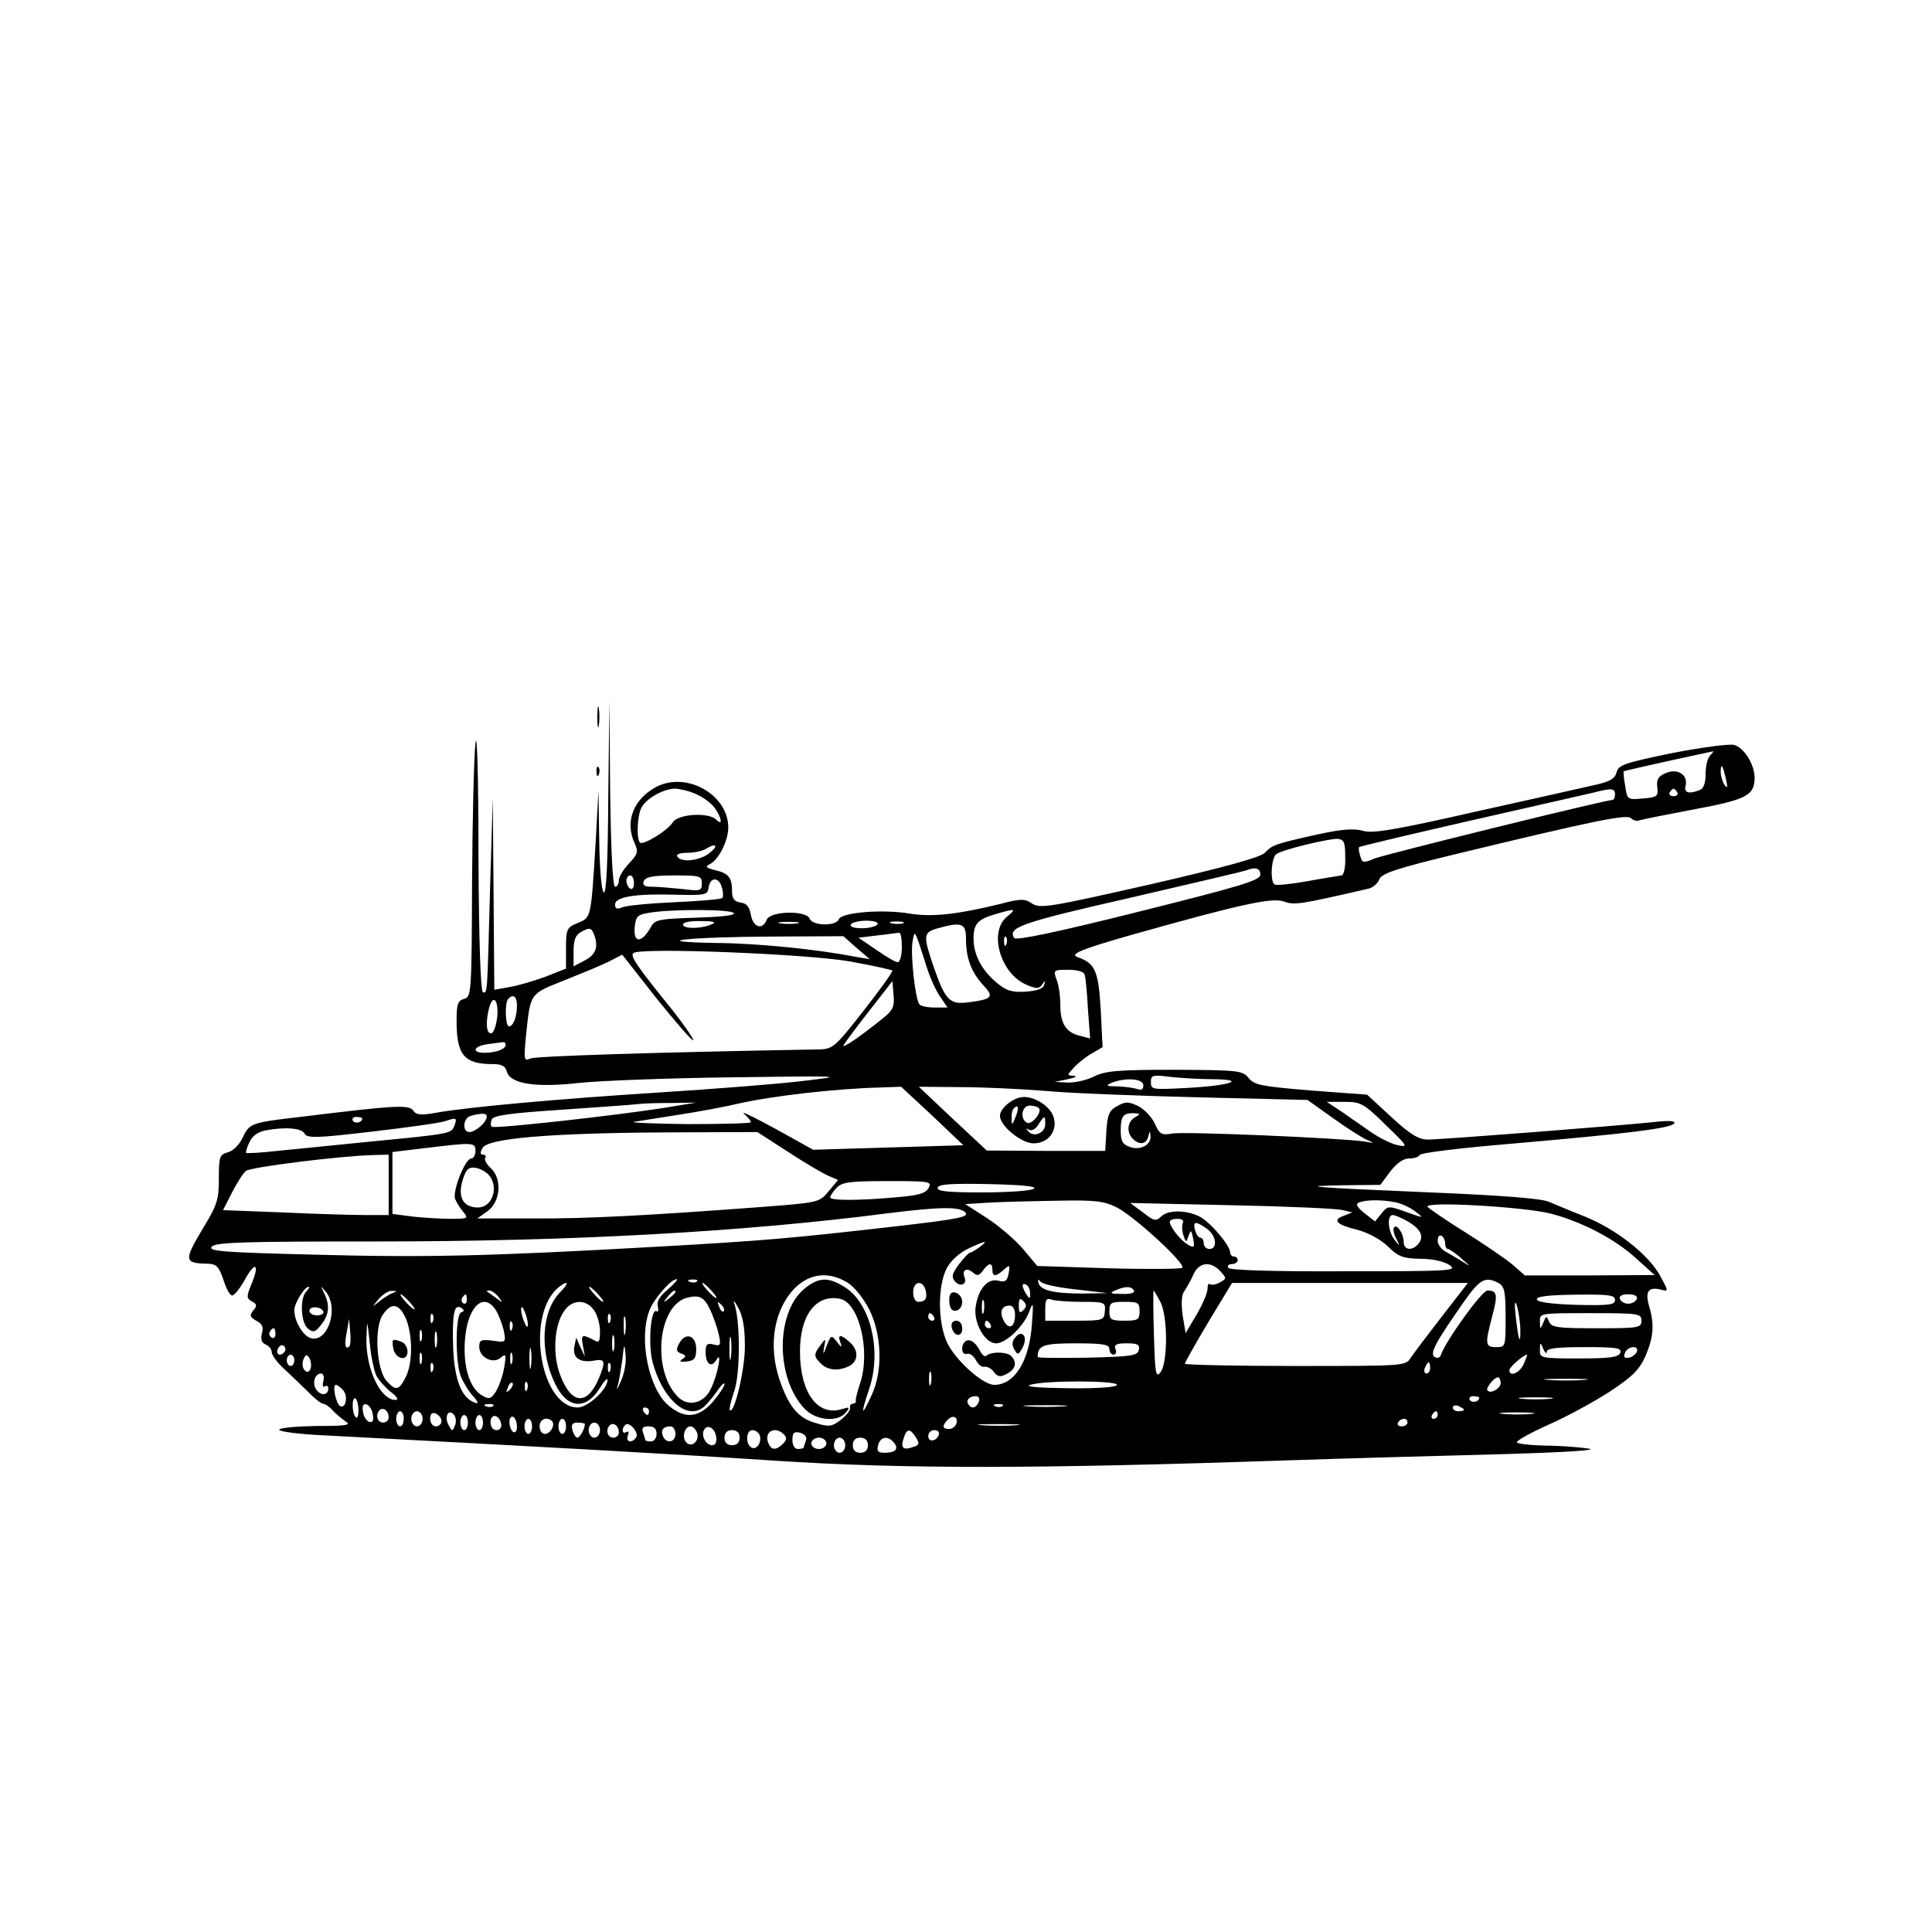 <?xml version="1.0" standalone="no"?>
<!DOCTYPE svg PUBLIC "-//W3C//DTD SVG 20010904//EN"
 "http://www.w3.org/TR/2001/REC-SVG-20010904/DTD/svg10.dtd">
<svg version="1.0" xmlns="http://www.w3.org/2000/svg"
 width="512pt" height="512pt" viewBox="0 0 512 512"
 preserveAspectRatio="xMidYMid meet">
<g transform="translate(0,512) scale(0.1,-0.1)"
fill="#000000" stroke="none">
<path d="M1583 3220 c0 -25 2 -35 4 -22 2 12 2 32 0 45 -2 12 -4 2 -4 -23z"/>
<path d="M1612 3007 c-1 -169 -5 -256 -12 -252 -6 4 -11 63 -12 138 l-2 132
-7 -130 c-13 -212 -12 -206 -48 -221 -29 -12 -31 -16 -31 -67 l0 -54 -56 -22
c-31 -11 -74 -24 -95 -27 l-39 -7 -2 254 -2 254 -7 -230 c-8 -299 -7 -285 -19
-285 -6 0 -11 129 -12 363 0 213 -4 335 -8 297 -4 -36 -8 -202 -9 -368 -1
-295 -2 -304 -21 -309 -17 -5 -20 -14 -20 -59 0 -90 20 -114 96 -114 23 0 33
-5 37 -19 8 -33 74 -44 190 -31 56 6 239 13 407 15 302 4 304 4 185 -10 -66
-8 -235 -21 -375 -30 -269 -17 -512 -39 -595 -54 -39 -7 -52 -6 -60 6 -12 16
-46 14 -300 -17 -130 -15 -134 -17 -152 -55 -9 -19 -26 -36 -40 -39 -21 -6
-23 -12 -23 -69 0 -57 -4 -70 -45 -137 -48 -81 -47 -88 17 -89 22 -1 28 -8 40
-42 7 -23 17 -42 23 -42 5 -1 21 18 34 42 28 51 40 41 17 -13 -13 -32 -13 -37
2 -45 13 -7 14 -12 3 -24 -10 -13 -9 -17 8 -27 16 -8 20 -17 15 -34 -4 -16 0
-25 10 -29 9 -4 16 -13 16 -20 0 -8 14 -27 31 -43 18 -16 46 -44 64 -61 17
-18 36 -33 41 -33 5 0 17 -8 25 -17 9 -10 25 -23 35 -30 16 -10 1 -12 -78 -12
-54 -1 -98 -5 -98 -10 0 -5 55 -12 122 -15 535 -28 920 -49 1193 -67 338 -22
686 -22 1360 1 149 5 398 12 555 16 179 5 268 11 240 15 -25 4 -78 8 -117 8
-40 1 -73 5 -73 9 0 5 38 26 85 47 46 20 119 60 161 87 62 41 79 59 95 95 21
50 24 82 9 133 -11 38 -1 51 33 42 19 -5 19 -4 -4 38 -31 56 -117 123 -199
156 -36 14 -78 32 -95 39 -20 9 -124 17 -315 25 -311 13 -364 17 -224 19 l92
1 26 35 c18 23 35 35 51 35 13 0 25 4 27 9 2 6 111 19 243 30 311 27 424 41
432 54 4 7 -15 8 -58 3 -97 -10 -560 -46 -595 -46 -24 0 -46 13 -96 59 l-65
60 -148 11 c-131 11 -150 14 -166 33 -16 20 -25 21 -195 22 -151 0 -184 -3
-213 -17 -19 -10 -50 -17 -70 -17 l-36 2 35 7 c19 4 26 8 16 9 -19 1 -19 1 0
22 10 11 31 28 47 37 l29 17 -5 100 c-6 102 -15 122 -60 138 -24 8 4 20 140
59 291 82 374 100 405 89 29 -10 38 -9 225 34 12 3 24 14 28 24 5 16 43 29
213 70 348 84 443 104 454 93 6 -6 16 -9 22 -6 6 2 71 15 145 29 140 26 160
37 161 83 0 36 -28 81 -55 88 -13 3 -88 -7 -165 -22 -125 -26 -141 -31 -146
-51 -4 -16 -17 -24 -52 -32 -26 -6 -168 -38 -317 -71 -220 -50 -276 -59 -302
-52 -24 7 -55 5 -120 -9 -116 -26 -121 -28 -141 -49 -12 -12 -105 -38 -305
-84 -265 -60 -290 -64 -311 -51 -21 14 -30 14 -87 -1 -111 -27 -178 -35 -239
-25 -72 12 -180 3 -187 -15 -7 -19 -69 -18 -77 1 -8 23 -104 21 -114 -2 -11
-29 -36 -21 -42 12 -4 22 -11 31 -27 33 -17 3 -23 10 -23 30 0 36 -9 48 -45
56 -26 7 -27 9 -12 17 23 13 47 62 47 96 0 87 -110 149 -190 108 -61 -32 -85
-92 -58 -150 10 -22 8 -29 -15 -53 -15 -16 -27 -36 -27 -45 0 -9 -4 -17 -10
-17 -6 0 -11 94 -13 248 l-2 247 -3 -258z m2920 111 c-7 -7 -12 -29 -12 -49 0
-24 -5 -39 -16 -43 -29 -11 -42 -7 -37 12 7 29 -22 47 -53 33 -19 -8 -25 -17
-22 -37 3 -24 0 -27 -38 -30 -41 -4 -42 -3 -47 33 -4 20 -5 38 -4 39 1 1 54
13 117 27 63 14 117 25 120 26 2 1 -1 -4 -8 -11z m42 -63 c5 -22 4 -26 -4 -15
-5 8 -10 24 -10 34 0 26 6 18 14 -19z m-2730 -39 c18 -8 41 -24 50 -37 19 -27
22 -49 4 -31 -20 20 -101 15 -115 -7 -13 -22 -79 -62 -87 -54 -10 10 -7 73 4
93 13 24 57 49 88 50 12 0 38 -6 56 -14z m2436 -1 c0 -8 -3 -15 -7 -15 -19 0
-602 -144 -630 -155 -30 -13 -33 -12 -38 6 -4 11 -5 22 -3 24 1 2 136 34 298
71 162 37 309 70 325 74 46 12 55 11 55 -5z m165 5 c3 -5 -1 -10 -10 -10 -9 0
-13 5 -10 10 3 6 8 10 10 10 2 0 7 -4 10 -10z m-880 -172 c1 -27 -4 -48 -10
-48 -5 -1 -46 -7 -89 -15 -44 -8 -83 -12 -88 -9 -13 8 -9 72 5 81 18 12 139
41 162 40 17 -2 20 -9 20 -49z m-1684 12 c-25 -21 -76 -27 -86 -10 -4 6 7 10
27 10 18 0 40 5 48 10 27 17 36 10 11 -10z m1459 -58 c0 -15 -50 -30 -322 -98
-211 -53 -325 -77 -330 -70 -19 28 18 41 308 107 163 38 302 70 308 73 23 9
36 5 36 -12z m-1660 -23 c0 -11 -4 -17 -10 -14 -5 3 -10 13 -10 21 0 8 5 14
10 14 6 0 10 -9 10 -21z m180 0 c0 -20 -4 -21 -52 -15 -29 3 -65 6 -80 6 -20
0 -26 4 -22 15 5 11 24 15 80 15 69 0 74 -1 74 -21z m53 -11 c4 -12 4 -25 1
-28 -3 -3 -60 -8 -127 -11 -67 -3 -130 -9 -139 -14 -13 -5 -18 -3 -18 8 0 20
52 29 158 26 82 -2 87 -1 90 19 4 29 28 28 35 0z m32 -68 c3 -6 -36 -10 -101
-12 -95 -3 -108 -5 -118 -23 -25 -45 -48 -46 -44 -2 3 28 7 33 38 38 58 10
218 10 225 -1z m724 -9 c-50 -40 -18 -152 52 -181 26 -11 32 -11 41 1 8 12 9
12 5 -1 -2 -10 -19 -16 -49 -18 -37 -2 -51 2 -77 24 -40 34 -61 74 -61 117 0
39 11 51 60 65 51 15 55 14 29 -7z m-784 -21 c-28 -12 -75 -12 -75 0 0 6 21
10 48 9 35 0 42 -3 27 -9z m228 3 c-13 -2 -33 -2 -45 0 -13 2 -3 4 22 4 25 0
35 -2 23 -4z m212 -3 c-3 -5 -22 -10 -41 -10 -21 0 -33 4 -29 10 3 6 22 10 41
10 21 0 33 -4 29 -10z m68 3 c-7 -2 -21 -2 -30 0 -10 3 -4 5 12 5 17 0 24 -2
18 -5z m167 -42 c0 -51 15 -89 46 -122 29 -31 24 -37 -38 -45 -50 -7 -62 4
-91 86 -31 90 -31 98 5 109 67 19 78 15 78 -28z m-986 13 c13 -33 5 -54 -24
-69 l-30 -16 0 40 c0 28 5 43 18 50 24 14 29 13 36 -5z m816 -34 c0 -22 -5
-40 -11 -40 -6 0 -31 15 -57 33 l-47 32 50 6 c28 3 53 7 58 7 4 1 7 -16 7 -38z
m65 -50 c9 -30 26 -67 37 -82 l19 -28 -35 0 c-19 0 -37 4 -40 9 -11 17 -23
130 -18 163 6 37 5 38 37 -62z m-185 48 l35 -30 -35 6 c-103 20 -259 36 -370
37 -193 3 -79 16 145 17 l190 1 35 -31z m397 10 c-3 -8 -6 -5 -6 6 -1 11 2 17
5 13 3 -3 4 -12 1 -19z m-414 -46 c60 -11 110 -22 112 -24 2 -2 -32 -50 -76
-106 -75 -96 -82 -102 -117 -103 -452 -8 -751 -18 -766 -24 -18 -8 -18 -4 -12
61 12 113 9 109 99 145 45 18 99 40 119 50 l37 19 91 -116 c51 -63 94 -113 97
-111 2 3 -22 38 -54 79 -95 117 -113 144 -105 152 15 16 462 -2 575 -22z m621
-34 c3 -7 7 -48 9 -91 l6 -79 -27 7 c-37 9 -52 32 -52 81 0 24 -4 54 -10 68
-9 25 -8 26 31 26 23 0 41 -5 43 -12z m-531 -114 c-59 -48 -115 -87 -107 -73
5 8 36 50 69 92 l60 77 3 -37 c3 -30 -2 -40 -25 -59z m-973 32 c0 -31 -10 -56
-21 -56 -10 0 -12 63 -2 73 13 14 23 6 23 -17z m-52 -28 c-2 -23 -9 -43 -15
-46 -14 -4 -17 27 -7 66 10 38 25 24 22 -20z m22 -77 c0 -11 -25 -21 -56 -21
-36 0 -29 18 9 23 17 2 35 5 40 5 4 1 7 -2 7 -7z m1875 -91 c92 -1 45 -17 -67
-23 -94 -5 -98 -5 -98 15 0 19 4 20 53 14 28 -3 79 -6 112 -6z m-185 -16 c0
-11 -5 -14 -16 -10 -9 3 -32 6 -52 7 -30 0 -33 2 -17 9 36 15 85 12 85 -6z
m-559 -81 l82 -78 -199 -6 -199 -6 -45 25 c-96 54 -154 83 -137 69 9 -8 17
-17 17 -21 0 -3 -75 -5 -167 -5 -93 1 -157 4 -143 6 14 2 68 11 120 19 52 8
122 21 155 29 93 21 260 40 377 43 l56 2 83 -77z m299 66 c63 -6 246 -13 405
-17 l290 -7 66 -47 c36 -26 77 -52 90 -58 23 -10 22 -10 -6 -5 -61 9 -478 27
-508 21 -29 -5 -34 -2 -47 27 -8 17 -28 38 -44 46 -26 12 -33 12 -55 0 -22
-12 -26 -23 -29 -67 l-3 -52 -157 0 -157 1 -90 84 -90 85 110 -1 c61 0 162 -5
225 -10z m-1010 -45 c-134 -21 -451 -56 -457 -50 -3 3 -3 11 0 19 4 11 48 17
184 26 98 7 189 13 203 15 14 2 54 3 90 3 l65 1 -85 -14z m1912 -45 c58 -56
61 -60 33 -54 -16 3 -47 18 -69 33 -21 15 -57 39 -79 55 l-41 27 47 0 c43 0
51 -4 109 -61z m-2382 22 c0 -15 -30 -41 -46 -41 -20 0 -17 38 4 43 30 8 42 7
42 -2z m1718 -2 c-21 -12 -23 -40 -6 -57 17 -17 36 -15 41 6 4 16 5 16 6 0 1
-23 -29 -38 -56 -27 -18 6 -23 16 -23 42 0 39 6 47 34 47 19 -1 19 -2 4 -11z
m-2048 -3 c0 -11 -19 -15 -25 -6 -3 5 1 10 9 10 9 0 16 -2 16 -4z m244 -20
c-8 -20 -11 -21 -219 -41 -93 -9 -206 -21 -250 -25 -44 -5 -81 -7 -83 -5 -1 1
2 14 9 28 7 16 22 27 41 31 52 10 97 7 105 -8 7 -13 32 -12 178 5 94 11 181
23 195 28 30 10 32 9 24 -13z m882 -67 c44 -29 92 -57 107 -64 l28 -12 -25
-30 c-25 -30 -26 -30 -183 -42 -294 -22 -457 -31 -603 -30 l-145 0 28 20 c34
26 38 86 7 114 -11 10 -17 22 -14 26 3 5 0 9 -6 9 -8 0 -8 6 -1 18 14 25 174
39 477 41 l251 1 79 -51z m-826 1 c0 -11 -5 -20 -11 -20 -16 0 -50 -85 -43
-107 4 -10 14 -26 22 -35 14 -17 12 -18 -34 -18 -27 0 -73 3 -101 6 l-53 7 0
82 0 82 83 10 c132 16 137 16 137 -7z m-230 -90 l0 -80 -62 0 c-35 0 -134 3
-220 7 l-157 6 24 47 c13 25 29 51 37 57 12 10 243 39 336 42 l42 1 0 -80z
m268 23 c24 -33 5 -83 -31 -83 -43 0 -57 32 -37 84 7 19 15 24 32 21 13 -3 29
-12 36 -22z m1163 -31 c-8 -15 -27 -20 -87 -25 -99 -9 -174 -9 -174 0 0 3 7
15 17 25 14 15 33 18 135 18 112 0 118 -1 109 -18z m279 -2 c-8 -6 -70 -10
-137 -10 -94 0 -121 3 -118 13 4 9 38 11 137 9 86 -2 127 -6 118 -12z m220
-50 c48 -25 184 -150 173 -160 -4 -3 -93 -4 -196 -1 l-188 6 -37 44 c-20 24
-63 61 -95 82 l-59 38 64 4 c35 2 116 4 181 5 101 2 123 -1 157 -18z m737 14
c16 -3 40 -14 53 -24 25 -19 24 -19 -23 -2 -48 17 -49 17 -66 -4 l-17 -21 -28
22 c-20 16 -24 24 -15 28 19 8 61 8 96 1z m-138 -21 l25 -6 -23 -9 c-31 -11
-19 -24 36 -37 29 -8 61 -25 81 -44 28 -28 41 -32 87 -33 32 0 63 -7 77 -17
21 -15 2 -16 -279 -16 -191 -1 -304 3 -308 9 -3 6 1 10 9 10 9 0 16 5 16 10 0
6 -4 10 -10 10 -5 0 -10 5 -10 11 0 18 -52 80 -81 95 -36 18 -84 18 -102 0
-13 -13 -19 -12 -48 11 l-34 25 270 -6 c149 -3 281 -9 294 -13z m550 -9 c81
-21 169 -66 226 -118 l50 -45 -172 -1 -172 0 -33 29 c-18 15 -75 54 -126 86
-50 31 -95 62 -99 67 -9 15 254 0 326 -18z m-1550 2 c9 -11 -22 -17 -177 -35
-288 -33 -357 -39 -642 -55 -445 -25 -609 -29 -905 -21 -242 6 -284 9 -274 21
9 12 87 14 438 14 511 0 972 25 1356 75 138 17 190 18 204 1z m1172 -23 c34
-20 44 -40 28 -59 -16 -20 -39 -17 -39 4 0 22 -17 48 -25 40 -4 -3 -2 -17 5
-30 11 -22 10 -22 -4 -4 -18 23 -21 66 -5 66 6 0 24 -8 40 -17z m-596 -3 c-3
-6 -3 -20 1 -33 7 -21 7 -21 14 -2 6 17 7 16 12 -7 4 -24 3 -26 -13 -17 -19
10 -49 48 -49 61 0 5 9 8 21 8 11 0 17 -5 14 -10z m63 -16 c25 -17 30 -54 7
-54 -8 0 -15 7 -15 15 0 8 -4 15 -9 15 -5 0 -11 9 -14 20 -6 24 1 25 31 4z
m632 -40 c0 -8 3 -14 8 -14 4 -1 21 -12 37 -27 21 -18 23 -21 5 -9 -14 9 -35
21 -47 28 -13 6 -23 20 -23 30 0 11 5 16 10 13 6 -3 10 -13 10 -21z m-1234 -9
c-11 -8 -23 -15 -26 -15 -3 0 -16 -14 -29 -31 -18 -24 -20 -33 -11 -44 14 -17
34 -9 26 10 -7 19 5 27 22 13 11 -10 17 -9 27 5 15 21 25 22 25 2 0 -19 9 -19
30 0 16 14 17 14 13 -10 -4 -20 -10 -24 -27 -19 -28 7 -52 -20 -60 -66 -8 -43
23 -100 54 -100 26 0 74 46 88 85 10 27 11 23 7 -30 -6 -101 -46 -165 -100
-165 -31 0 -105 67 -126 114 -24 54 -24 149 0 195 10 20 34 41 57 52 47 22 55
23 30 4z m638 -64 c17 -18 17 -20 -2 -30 -11 -6 -22 -7 -26 -4 -3 3 -6 -2 -6
-13 0 -10 -13 -41 -29 -68 l-29 -49 -8 48 c-4 32 -3 54 5 64 6 9 17 28 24 44
14 32 46 36 71 8z m-988 -30 c18 -11 42 -41 58 -72 33 -67 36 -162 6 -226 -27
-60 -30 -53 -7 15 35 102 4 230 -66 272 -43 27 -69 25 -106 -6 -77 -65 -75
-240 3 -319 30 -30 86 -34 107 -9 12 15 11 16 -9 10 -65 -21 -112 43 -112 153
0 96 43 152 106 139 51 -10 82 -140 53 -225 -7 -21 -12 -41 -11 -45 1 -5 -3
-8 -8 -8 -5 0 -9 -5 -7 -11 1 -6 -10 -20 -25 -32 -24 -18 -31 -19 -67 -8 -46
13 -71 44 -95 114 -31 92 -15 187 41 244 40 39 90 44 139 14z m-476 -18 c-21
-17 -30 -32 -27 -45 3 -10 1 -16 -3 -13 -15 10 -23 -84 -11 -133 24 -93 85
-153 130 -125 9 5 26 25 39 43 12 18 22 28 22 22 0 -6 -14 -27 -31 -47 -38
-43 -74 -46 -117 -10 -53 44 -80 177 -51 252 11 30 57 83 72 83 5 0 -6 -12
-23 -27z m77 21 c-3 -3 -12 -4 -19 -1 -8 3 -5 6 6 6 11 1 17 -2 13 -5z m1003
-21 l85 -10 -65 -1 c-77 0 -112 8 -118 28 -2 10 -1 11 5 4 4 -7 46 -16 93 -21z
m1121 17 c16 -9 19 -22 19 -90 0 -79 0 -80 -25 -80 -29 0 -30 7 -11 80 16 59
14 70 -12 70 -15 0 -112 -135 -124 -172 -3 -7 -10 -8 -16 -4 -14 9 2 38 76
144 44 63 58 70 93 52z m-2486 -24 c-50 -50 -56 -156 -14 -243 32 -67 82 -71
119 -11 11 18 20 28 20 21 0 -25 -52 -73 -79 -73 -96 0 -138 232 -57 313 10 9
21 17 26 17 5 0 -2 -11 -15 -24z m400 4 c10 -11 16 -20 13 -20 -3 0 -13 9 -23
20 -10 11 -16 20 -13 20 3 0 13 -9 23 -20z m568 1 c5 -22 0 -31 -20 -31 -7 0
-13 11 -13 25 0 30 25 34 33 6z m277 -9 c0 -15 -2 -15 -10 -2 -13 20 -13 33 0
25 6 -3 10 -14 10 -23z m1091 -61 c-38 -49 -75 -98 -83 -110 -13 -21 -18 -21
-305 -21 -161 0 -293 3 -293 6 0 3 28 53 62 110 l63 104 313 0 312 0 -69 -89z
m-3009 67 c-18 -18 -15 -83 4 -99 14 -11 19 -10 35 10 21 26 24 52 8 84 -10
21 -10 21 5 3 35 -44 4 -136 -41 -122 -21 7 -43 45 -43 74 0 18 27 62 38 62 3
0 1 -5 -6 -12z m773 -8 c10 -11 16 -20 13 -20 -3 0 -13 9 -23 20 -10 11 -16
20 -13 20 3 0 13 -9 23 -20z m1420 10 c4 -6 -9 -10 -32 -9 -30 0 -34 2 -18 9
27 12 43 12 50 0z m-1965 -7 c-8 -3 -24 -13 -35 -22 -20 -16 -20 -16 -1 7 11
12 26 22 35 21 14 0 14 -1 1 -6z m281 -10 c13 -17 13 -17 -6 -3 -11 8 -22 16
-24 17 -2 2 0 3 6 3 6 0 17 -8 24 -17z m469 13 c0 -2 -8 -10 -17 -17 -16 -13
-17 -12 -4 4 13 16 21 21 21 13z m1285 -26 c20 -38 20 -159 1 -186 -13 -17
-15 -6 -18 99 -2 64 -2 117 -1 117 1 0 9 -13 18 -30z m-1990 0 c10 -11 16 -20
13 -20 -3 0 -13 9 -23 20 -10 11 -16 20 -13 20 3 0 13 -9 23 -20z m152 5 c0
-8 -4 -12 -9 -9 -5 3 -6 10 -3 15 9 13 12 11 12 -6z m646 -28 c8 -18 18 -46
22 -64 6 -28 4 -31 -14 -26 -17 4 -21 1 -21 -20 0 -33 16 -43 29 -20 16 27 2
-45 -16 -79 -17 -36 -57 -46 -83 -23 -73 66 -59 245 21 266 34 8 45 2 62 -34z
m2397 28 c0 -13 -15 -15 -102 -13 -65 2 -103 7 -105 14 -3 8 27 12 102 13 89
1 105 -1 105 -14z m58 3 c-3 -7 -13 -13 -23 -13 -10 0 -20 6 -22 13 -3 7 5 12
22 12 17 0 25 -5 23 -12z m-2364 -123 c1 -62 -28 -184 -40 -172 -2 2 3 25 12
51 16 47 16 187 0 231 -4 11 1 7 10 -10 12 -21 18 -52 18 -100z m633 88 c-3
-10 -5 -4 -5 12 0 17 2 24 5 18 2 -7 2 -21 0 -30z m105 5 c-9 -9 -12 -7 -12
12 0 19 3 21 12 12 9 -9 9 -15 0 -24z m154 22 c62 0 64 -1 62 -25 -2 -24 -4
-25 -80 -25 l-78 0 0 31 c0 24 3 30 16 25 9 -3 44 -6 80 -6z m1163 -69 c1 -51
-5 -34 -12 29 -4 36 -3 46 3 30 4 -14 8 -40 9 -59z m-2715 47 c8 -13 17 -37
21 -54 6 -32 6 -32 -29 -27 -31 4 -36 2 -36 -16 0 -28 36 -47 57 -29 14 12 15
9 9 -27 -4 -22 -14 -50 -22 -63 -12 -19 -18 -21 -35 -11 -33 17 -52 75 -47
146 6 89 49 132 82 81z m260 0 c9 -12 16 -37 16 -56 0 -29 -2 -32 -19 -22 -29
15 -32 13 -26 -17 l5 -28 -12 25 -11 25 -5 -24 c-5 -29 14 -43 51 -37 31 6 33
-1 14 -47 -31 -73 -73 -69 -102 8 -21 53 -17 131 9 169 21 33 59 34 80 4z
m344 -3 c-3 -3 -9 2 -12 12 -6 14 -5 15 5 6 7 -7 10 -15 7 -18z m1102 0 c0
-22 -4 -25 -40 -25 -36 0 -40 3 -40 25 0 23 4 25 40 25 36 0 40 -2 40 -25z
m-2163 -1 c2 -5 -6 -10 -17 -10 -11 0 -20 6 -20 12 0 14 32 12 37 -2z m219
-19 c18 -45 18 -118 -1 -155 -18 -35 -26 -37 -51 -9 -26 29 -33 140 -10 174
23 35 44 31 62 -10z m146 17 c-15 -5 -16 -130 -1 -169 6 -15 20 -39 32 -52 13
-14 16 -22 8 -19 -37 11 -56 58 -60 144 -3 91 2 120 21 108 9 -6 9 -9 0 -12z
m177 -32 c0 -9 -4 -8 -9 5 -5 11 -9 27 -9 35 0 9 4 8 9 -5 5 -11 9 -27 9 -35z
m1291 26 c0 -33 -16 -42 -30 -16 -12 23 -6 40 16 40 8 0 14 -10 14 -24z
m-1543 -18 c-3 -8 -6 -5 -6 6 -1 11 2 17 5 13 3 -3 4 -12 1 -19z m470 0 c-3
-8 -6 -5 -6 6 -1 11 2 17 5 13 3 -3 4 -12 1 -19z m40 -30 c-2 -13 -4 -5 -4 17
-1 22 1 32 4 23 2 -10 2 -28 0 -40z m818 42 c3 -5 1 -10 -4 -10 -6 0 -11 5
-11 10 0 6 2 10 4 10 3 0 8 -4 11 -10z m1875 -10 c0 -19 -7 -20 -119 -20 -104
0 -120 2 -126 18 -7 16 -8 15 -15 -3 -8 -19 -9 -19 -9 3 -1 22 0 22 134 22
128 0 135 -1 135 -20z m-3424 -68 c-11 -10 -14 3 -7 38 l6 35 3 -33 c2 -19 1
-36 -2 -40z m72 -79 c7 -12 24 -31 38 -42 17 -13 21 -21 12 -21 -40 0 -79 83
-77 164 2 51 2 51 9 -14 3 -36 12 -75 18 -87z m359 125 c-3 -8 -6 -5 -6 6 -1
11 2 17 5 13 3 -3 4 -12 1 -19z m1268 12 c3 -5 1 -10 -4 -10 -6 0 -11 5 -11
10 0 6 2 10 4 10 3 0 8 -4 11 -10z m-1895 -26 c0 -8 -5 -12 -10 -9 -6 4 -8 11
-5 16 9 14 15 11 15 -7z m387 -16 c-3 -7 -5 -2 -5 12 0 14 2 19 5 13 2 -7 2
-19 0 -25z m40 -15 c-3 -10 -5 -2 -5 17 0 19 2 27 5 18 2 -10 2 -26 0 -35z
m470 -10 c-3 -10 -5 -2 -5 17 0 19 2 27 5 18 2 -10 2 -26 0 -35z m310 -20 c-2
-16 -4 -5 -4 22 0 28 2 40 4 28 2 -13 2 -35 0 -50z m-1182 16 c-10 -15 -25
-10 -19 6 4 8 10 12 15 9 5 -3 7 -10 4 -15z m652 -41 c-2 -13 -4 -3 -4 22 0
25 2 35 4 23 2 -13 2 -33 0 -45z m238 -39 c-8 -19 -12 -25 -9 -14 4 11 9 43
13 70 5 46 6 47 9 14 2 -20 -4 -52 -13 -70z m1295 86 c0 -8 5 -15 11 -15 6 0
9 7 5 15 -4 12 3 15 30 15 28 0 35 -3 32 -17 -3 -16 -19 -18 -136 -21 -72 -1
-132 -1 -132 2 0 31 15 36 101 36 72 0 89 -3 89 -15z m1159 -7 c1 9 28 12 101
12 84 0 98 -2 94 -15 -5 -12 -27 -15 -110 -15 -101 0 -104 1 -103 23 0 21 1
21 9 2 5 -11 9 -14 9 -7z m239 0 c-3 -7 -12 -14 -21 -16 -12 -2 -15 1 -11 12
7 19 38 22 32 4z m-3221 -30 c-3 -7 -5 -2 -5 12 0 14 2 19 5 13 2 -7 2 -19 0
-25z m240 0 c-3 -7 -5 -2 -5 12 0 14 2 19 5 13 2 -7 2 -19 0 -25z m-577 7 c0
-8 -4 -15 -10 -15 -5 0 -10 7 -10 15 0 8 5 15 10 15 6 0 10 -7 10 -15z m43
-22 c-4 -10 -9 -11 -16 -4 -5 5 -7 18 -3 28 6 14 9 15 16 4 4 -8 6 -21 3 -28z
m3215 12 c-11 -24 -38 -35 -38 -16 0 8 38 41 47 41 1 0 -3 -11 -9 -25z m-2891
-17 c-3 -8 -6 -5 -6 6 -1 11 2 17 5 13 3 -3 4 -12 1 -19z m470 0 c-3 -8 -6 -5
-6 6 -1 11 2 17 5 13 3 -3 4 -12 1 -19z m2173 7 c0 -8 -4 -15 -10 -15 -5 0 -7
7 -4 15 4 8 8 15 10 15 2 0 4 -7 4 -15z m-1323 -42 c-3 -10 -5 -4 -5 12 0 17
2 24 5 18 2 -7 2 -21 0 -30z m-1610 7 c-3 -11 -1 -18 4 -14 5 3 9 1 9 -5 0
-18 -17 -21 -30 -6 -14 16 -7 45 11 45 6 0 9 -9 6 -20z m3120 -5 c0 -14 -26
-30 -35 -20 -6 5 17 35 28 35 3 0 7 -7 7 -15z m221 8 c-27 -2 -69 -2 -95 0
-27 2 -5 3 47 3 52 0 74 -1 48 -3z m-2847 -26 c-10 -9 -11 -8 -5 6 3 10 9 15
12 12 3 -3 0 -11 -7 -18z m46 1 c-3 -8 -6 -5 -6 6 -1 11 2 17 5 13 3 -3 4 -12
1 -19z m1563 12 c0 -6 -49 -10 -127 -9 -80 1 -119 4 -103 9 37 12 230 12 230
0z m-2050 -15 c13 -16 6 -50 -9 -41 -11 7 -21 56 -11 56 4 0 13 -7 20 -15z
m40 -52 c0 -15 -3 -23 -7 -19 -11 10 -11 56 -1 50 4 -3 8 -17 8 -31z m1644 22
c-7 -17 -20 -20 -28 -6 -7 10 3 21 20 21 8 0 11 -6 8 -15z m1326 11 c0 -11
-19 -15 -25 -6 -3 5 1 10 9 10 9 0 16 -2 16 -4z m188 -3 c-21 -2 -55 -2 -75 0
-21 2 -4 4 37 4 41 0 58 -2 38 -4z m-3120 -42 c3 -16 -1 -22 -10 -19 -7 3 -15
15 -16 27 -3 16 1 22 10 19 7 -3 15 -15 16 -27z m319 23 c-3 -3 -12 -4 -19 -1
-8 3 -5 6 6 6 11 1 17 -2 13 -5z m1350 0 c-3 -3 -12 -4 -19 -1 -8 3 -5 6 6 6
11 1 17 -2 13 -5z m161 -1 c-27 -2 -69 -2 -95 0 -27 2 -5 3 47 3 52 0 74 -1
48 -3z m1062 -9 c0 -2 -7 -4 -15 -4 -8 0 -15 4 -15 10 0 5 7 7 15 4 8 -4 15
-8 15 -10z m-2850 -20 c0 -8 -7 -14 -15 -14 -15 0 -21 21 -9 33 10 9 24 -2 24
-19z m690 16 c0 -5 -2 -10 -4 -10 -3 0 -8 5 -11 10 -3 6 -1 10 4 10 6 0 11 -4
11 -10z m-650 -20 c0 -11 -4 -20 -10 -20 -5 0 -10 9 -10 20 0 11 5 20 10 20 6
0 10 -9 10 -20z m50 0 c0 -11 -7 -20 -15 -20 -8 0 -15 9 -15 20 0 11 7 20 15
20 8 0 15 -9 15 -20z m50 -6 c0 -8 -7 -14 -15 -14 -8 0 -15 9 -15 20 0 13 5
18 15 14 8 -4 15 -12 15 -20z m36 -11 c-7 -17 -8 -17 -17 0 -12 21 -2 44 13
29 6 -6 8 -19 4 -29z m2604 27 c0 -5 -5 -10 -11 -10 -5 0 -7 5 -4 10 3 6 8 10
11 10 2 0 4 -4 4 -10z m248 3 c-21 -2 -55 -2 -75 0 -21 2 -4 4 37 4 41 0 58
-2 38 -4z m-2818 -23 c0 -11 -4 -20 -10 -20 -5 0 -10 9 -10 20 0 11 5 20 10
20 6 0 10 -9 10 -20z m40 0 c0 -11 -4 -20 -10 -20 -5 0 -10 9 -10 20 0 11 5
20 10 20 6 0 10 -9 10 -20z m48 -3 c2 -10 -3 -17 -12 -17 -10 0 -16 9 -16 21
0 24 23 21 28 -4z m42 -8 c0 -11 -4 -17 -10 -14 -5 3 -10 15 -10 26 0 11 5 17
10 14 6 -3 10 -15 10 -26z m1164 7 c-3 -7 -11 -13 -19 -13 -18 0 -19 9 -3 25
14 14 29 6 22 -12z m-1124 -6 c0 -11 -4 -20 -10 -20 -5 0 -10 9 -10 20 0 11 5
20 10 20 6 0 10 -9 10 -20z m53 14 c9 -10 -4 -34 -19 -34 -8 0 -14 9 -14 20 0
19 19 27 33 14z m37 -14 c0 -11 -4 -20 -10 -20 -5 0 -10 9 -10 20 0 11 5 20
10 20 6 0 10 -9 10 -20z m2230 10 c0 -5 -7 -10 -16 -10 -8 0 -12 5 -9 10 3 6
10 10 16 10 5 0 9 -4 9 -10z m-2180 -4 c0 -12 -13 -36 -20 -36 -4 0 -10 9 -13
20 -4 15 0 20 14 20 10 0 19 -2 19 -4z m40 -16 c0 -11 -7 -20 -15 -20 -8 0
-15 9 -15 20 0 11 7 20 15 20 8 0 15 -9 15 -20z m50 -6 c0 -8 -7 -14 -15 -14
-15 0 -21 21 -9 33 10 9 24 -2 24 -19z m46 -13 c-11 -17 -29 -13 -22 5 3 8 2
12 -4 9 -11 -7 -14 8 -3 19 10 10 37 -20 29 -33z m1007 32 c-23 -2 -64 -2 -90
0 -26 2 -7 3 42 3 50 0 71 -1 48 -3z m-953 -23 c0 -11 -7 -20 -15 -20 -8 0
-15 2 -15 4 0 2 -3 11 -6 20 -4 12 0 16 15 16 14 0 21 -6 21 -20z m50 0 c0
-23 -25 -27 -33 -6 -7 16 1 26 20 26 7 0 13 -9 13 -20z m57 4 c8 -21 -13 -42
-28 -27 -13 13 -5 43 11 43 6 0 13 -7 17 -16z m51 -12 c2 -14 -2 -22 -11 -22
-17 0 -30 27 -21 41 9 16 29 4 32 -19z m62 -2 c0 -13 -7 -20 -20 -20 -13 0
-20 7 -20 20 0 13 7 20 20 20 13 0 20 -7 20 -20z m53 7 c7 -19 -8 -41 -22 -33
-16 10 -14 46 3 46 8 0 16 -6 19 -13z m64 2 c9 -9 8 -15 -2 -25 -18 -18 -31
-18 -39 2 -12 30 18 46 41 23z m59 -16 c-3 -8 -6 -17 -6 -19 0 -2 -7 -4 -15
-4 -9 0 -15 9 -15 24 0 19 4 23 21 19 12 -4 18 -11 15 -20z m291 8 c11 -17 9
-21 -8 -26 -26 -9 -33 -2 -24 24 8 26 17 26 32 2z m61 7 c-6 -18 -28 -21 -28
-4 0 9 7 16 16 16 9 0 14 -5 12 -12z m-298 -23 c0 -8 -9 -15 -20 -15 -11 0
-20 7 -20 15 0 8 9 15 20 15 11 0 20 -7 20 -15z m50 -5 c0 -11 -7 -20 -15 -20
-8 0 -15 9 -15 20 0 11 7 20 15 20 8 0 15 -9 15 -20z m60 0 c0 -13 -7 -20 -20
-20 -13 0 -20 7 -20 20 0 13 7 20 20 20 13 0 20 -7 20 -20z m69 7 c14 -17 4
-27 -25 -27 -17 0 -21 4 -17 20 6 23 26 26 42 7z"/>
<path d="M2705 2212 c-26 -5 -55 -31 -55 -49 0 -27 57 -73 89 -73 41 0 66 36
52 73 -12 30 -57 55 -86 49z m-14 -53 c-9 -22 -10 -22 -10 -3 -1 11 2 24 6 27
12 12 14 0 4 -24z m63 23 c7 -12 -22 -45 -33 -37 -19 11 -13 45 8 45 11 0 22
-3 25 -8z m16 -41 c0 -23 -29 -36 -44 -20 -8 9 -8 10 1 5 7 -4 18 2 25 14 16
25 18 25 18 1z"/>
<path d="M2517 1687 c-2 -7 -2 -20 1 -29 5 -21 32 -12 32 12 0 21 -27 35 -33
17z"/>
<path d="M2522 1603 c5 -25 28 -28 28 -4 0 12 -6 21 -16 21 -9 0 -14 -7 -12
-17z"/>
<path d="M2691 1576 c-9 -10 -10 -20 -3 -32 9 -16 11 -15 22 5 15 28 -1 49
-19 27z"/>
<path d="M2557 1564 c-12 -12 -8 -36 5 -32 7 3 18 -5 24 -16 6 -12 16 -20 23
-18 7 1 19 -5 25 -14 10 -13 17 -14 34 -5 25 13 28 33 10 49 -14 10 -53 10
-64 -1 -4 -4 -12 3 -18 15 -12 23 -28 32 -39 22z"/>
<path d="M2191 1554 c-9 -25 -11 -25 -7 -4 5 24 4 24 -9 6 -19 -25 -19 -31 1
-50 18 -18 47 -20 75 -6 24 13 25 42 1 63 -24 22 -33 21 -25 0 5 -15 3 -15 -9
1 -15 19 -16 18 -27 -10z"/>
<path d="M1800 1560 c-9 -16 -8 -22 5 -27 14 -5 14 -8 3 -15 -9 -6 -5 -8 12
-6 20 2 25 8 25 33 0 36 -28 46 -45 15z"/>
<path d="M1042 1548 c4 -29 38 -38 38 -10 0 11 -7 23 -16 26 -24 9 -26 8 -22
-16z"/>
<path d="M1581 3074 c0 -11 3 -14 6 -6 3 7 2 16 -1 19 -3 4 -6 -2 -5 -13z"/>
</g>
</svg>